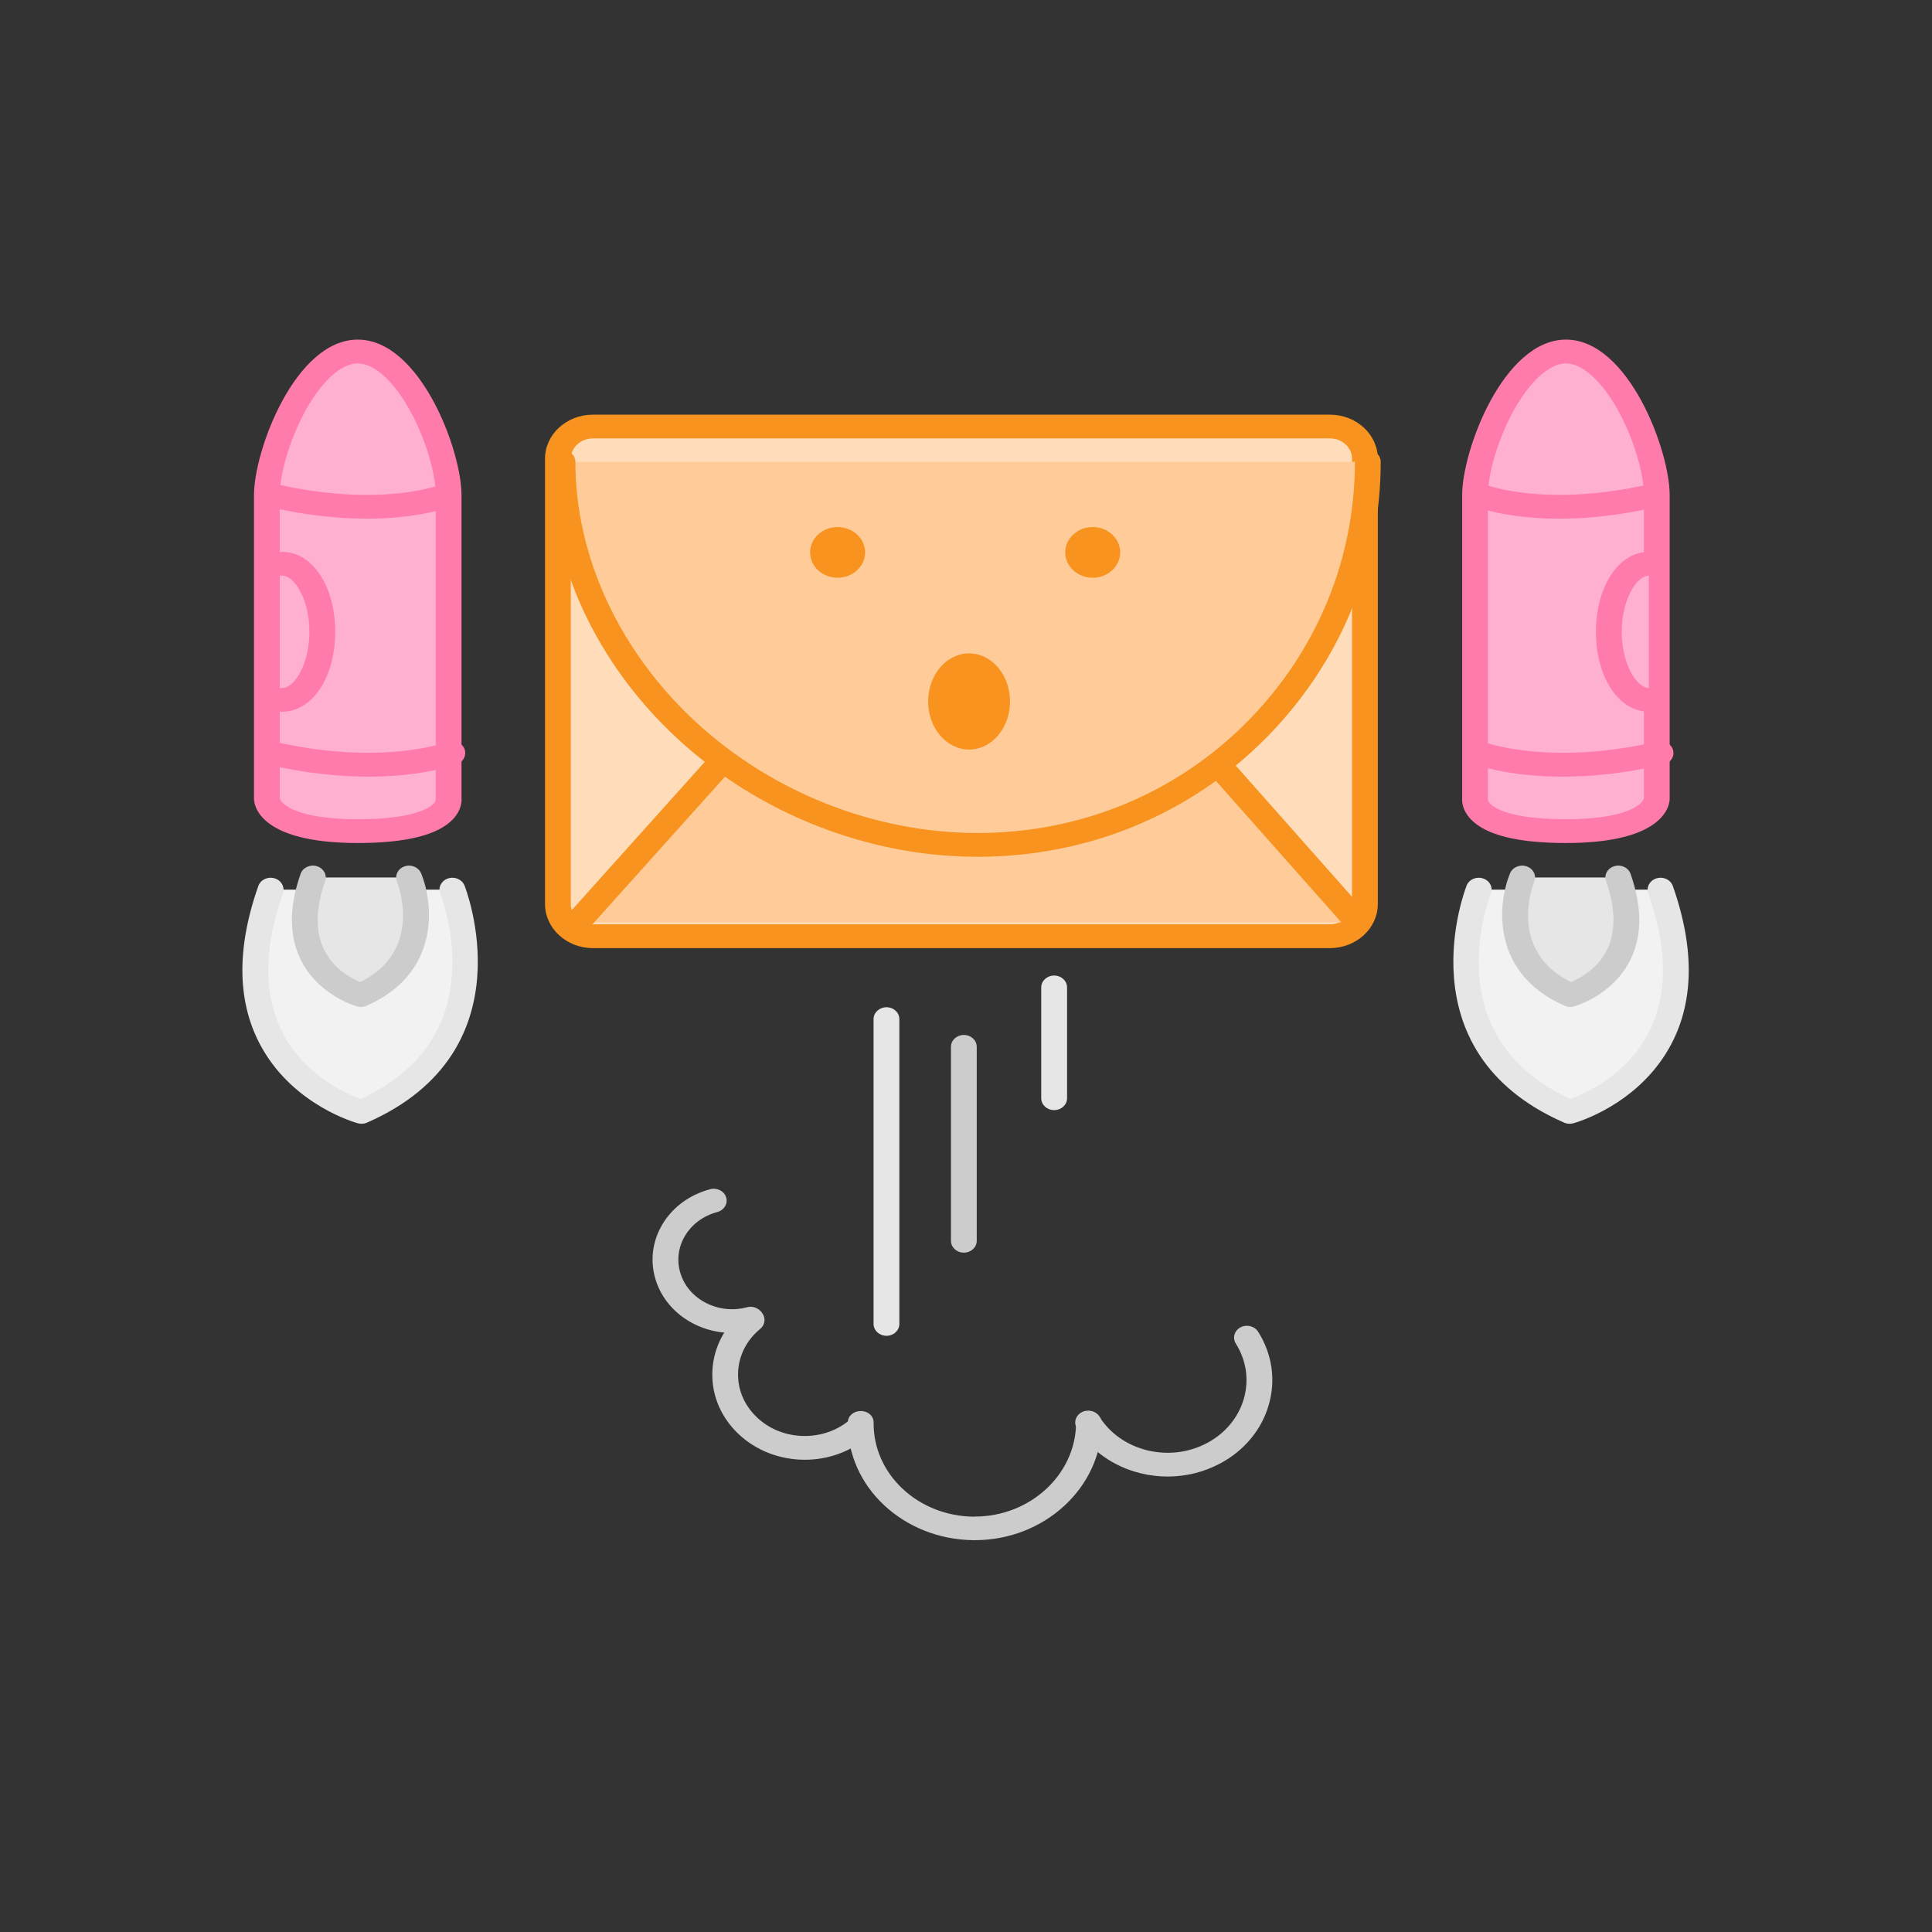 <svg width="32" height="32" viewBox="0 0 32 32" fill="none" xmlns="http://www.w3.org/2000/svg">
<rect x="0" y="0" width="32" height="32" fill="#333333" stroke="none"/>
<g clip-path="url(#clip0)">
<path fill-rule="evenodd" clip-rule="evenodd" d="M22.027 15.507H9.821C9.502 15.507 9.241 15.267 9.241 14.973V7.598C9.241 7.305 9.502 7.064 9.821 7.064H22.027C22.346 7.064 22.607 7.305 22.607 7.598V14.973C22.607 15.267 22.346 15.507 22.027 15.507Z" fill="#FFDDBB"/>
<path fill-rule="evenodd" clip-rule="evenodd" d="M22.027 15.704H9.821C9.383 15.704 9.027 15.376 9.027 14.973V7.598C9.027 7.195 9.383 6.868 9.821 6.868H22.027C22.465 6.868 22.821 7.195 22.821 7.598V14.973C22.821 15.376 22.465 15.704 22.027 15.704ZM9.821 7.261C9.619 7.261 9.454 7.412 9.454 7.598V14.973C9.454 15.159 9.619 15.31 9.821 15.31H22.027C22.23 15.31 22.394 15.159 22.394 14.973V7.598C22.394 7.412 22.23 7.261 22.027 7.261H9.821Z" fill="#F7931E"/>
<path fill-rule="evenodd" clip-rule="evenodd" d="M9.565 15.278L16.069 8.031L22.494 15.278" fill="#FFCC99"/>
<path fill-rule="evenodd" clip-rule="evenodd" d="M22.494 15.475C22.432 15.475 22.37 15.45 22.328 15.403L16.068 8.341L9.729 15.403C9.654 15.487 9.52 15.499 9.429 15.43C9.338 15.361 9.325 15.237 9.4 15.153L15.904 7.903C15.944 7.858 16.005 7.83 16.069 7.83H16.069C16.133 7.83 16.194 7.859 16.234 7.904L22.659 15.153C22.734 15.237 22.72 15.361 22.629 15.43C22.589 15.46 22.541 15.475 22.494 15.475Z" fill="#F7931E"/>
<path fill-rule="evenodd" clip-rule="evenodd" d="M22.655 7.649C22.655 11.027 19.899 13.994 16.193 13.994C12.486 13.994 9.316 11.027 9.316 7.649" fill="#FFCC99"/>
<path fill-rule="evenodd" clip-rule="evenodd" d="M16.193 14.191C14.375 14.191 12.56 13.475 11.213 12.227C9.872 10.984 9.103 9.315 9.103 7.649C9.103 7.541 9.198 7.452 9.316 7.452C9.434 7.452 9.53 7.541 9.53 7.649C9.53 9.212 10.254 10.78 11.516 11.95C12.783 13.124 14.488 13.797 16.193 13.797C17.895 13.797 19.48 13.143 20.656 11.956C21.808 10.793 22.442 9.263 22.442 7.649C22.442 7.541 22.537 7.452 22.655 7.452C22.773 7.452 22.869 7.541 22.869 7.649C22.869 9.361 22.195 10.985 20.972 12.221C19.714 13.491 18.017 14.191 16.193 14.191Z" fill="#F7931E"/>
<path fill-rule="evenodd" clip-rule="evenodd" d="M14.329 9.15C14.329 9.381 14.125 9.569 13.873 9.569C13.621 9.569 13.418 9.381 13.418 9.15C13.418 8.918 13.621 8.73 13.873 8.73C14.125 8.73 14.329 8.918 14.329 9.15Z" fill="#F7931E"/>
<path fill-rule="evenodd" clip-rule="evenodd" d="M18.554 9.15C18.554 9.381 18.35 9.569 18.099 9.569C17.847 9.569 17.643 9.381 17.643 9.15C17.643 8.918 17.847 8.73 18.099 8.73C18.35 8.73 18.554 8.918 18.554 9.15Z" fill="#F7931E"/>
<path fill-rule="evenodd" clip-rule="evenodd" d="M16.729 11.618C16.729 12.059 16.425 12.415 16.051 12.415C15.677 12.415 15.373 12.059 15.373 11.618C15.373 11.178 15.677 10.822 16.051 10.822C16.425 10.822 16.729 11.178 16.729 11.618Z" fill="#F7931E"/>
<path fill-rule="evenodd" clip-rule="evenodd" d="M24.432 13.232V8.2C24.432 7.437 25.109 5.822 25.937 5.822C26.765 5.822 27.442 7.437 27.442 8.2V13.232C27.442 13.232 27.442 13.766 25.937 13.766C24.349 13.766 24.432 13.232 24.432 13.232Z" fill="#FFB0D0"/>
<path fill-rule="evenodd" clip-rule="evenodd" d="M25.937 13.963C25.137 13.963 24.606 13.83 24.36 13.568C24.222 13.422 24.214 13.281 24.218 13.225V8.2C24.218 7.457 24.903 5.625 25.937 5.625C26.971 5.625 27.655 7.457 27.655 8.2V13.232C27.655 13.307 27.607 13.963 25.937 13.963ZM24.646 13.253C24.665 13.343 24.928 13.569 25.937 13.569C26.936 13.569 27.206 13.322 27.228 13.222V8.2C27.228 7.835 27.056 7.265 26.809 6.813C26.537 6.316 26.211 6.019 25.937 6.019C25.663 6.019 25.337 6.316 25.064 6.813C24.818 7.265 24.645 7.835 24.645 8.2V13.232C24.645 13.249 24.649 13.243 24.646 13.253Z" fill="#FF7BAC"/>
<path fill-rule="evenodd" clip-rule="evenodd" d="M25.826 8.591C24.93 8.591 24.436 8.391 24.405 8.379C24.298 8.334 24.25 8.217 24.299 8.118C24.348 8.02 24.473 7.976 24.581 8.02C24.596 8.026 25.603 8.421 27.368 8.009C27.483 7.982 27.599 8.046 27.628 8.151C27.657 8.257 27.588 8.364 27.473 8.39C26.828 8.541 26.276 8.591 25.826 8.591Z" fill="#FF7BAC"/>
<path fill-rule="evenodd" clip-rule="evenodd" d="M25.886 12.864C24.971 12.864 24.443 12.666 24.411 12.653C24.302 12.611 24.251 12.496 24.297 12.396C24.342 12.296 24.467 12.248 24.576 12.29C24.592 12.296 25.68 12.694 27.451 12.281C27.566 12.255 27.682 12.318 27.711 12.424C27.74 12.529 27.671 12.636 27.556 12.662C26.91 12.813 26.349 12.864 25.886 12.864Z" fill="#FF7BAC"/>
<path fill-rule="evenodd" clip-rule="evenodd" d="M27.31 11.591C26.944 11.591 26.648 11.087 26.648 10.465C26.648 9.842 26.944 9.338 27.31 9.338" fill="#FFB0D0"/>
<path fill-rule="evenodd" clip-rule="evenodd" d="M27.311 11.788C26.811 11.788 26.434 11.219 26.434 10.465C26.434 9.71 26.811 9.141 27.311 9.141C27.428 9.141 27.524 9.229 27.524 9.338C27.524 9.447 27.428 9.535 27.311 9.535C27.103 9.535 26.861 9.941 26.861 10.465C26.861 10.989 27.103 11.395 27.311 11.395C27.428 11.395 27.524 11.483 27.524 11.591C27.524 11.7 27.428 11.788 27.311 11.788Z" fill="#FF7BAC"/>
<path fill-rule="evenodd" clip-rule="evenodd" d="M24.493 14.735C24.493 14.735 23.443 17.298 25.998 18.417C25.998 18.417 28.553 17.716 27.504 14.735" fill="#F2F2F2"/>
<path fill-rule="evenodd" clip-rule="evenodd" d="M25.998 18.613C25.967 18.613 25.935 18.607 25.906 18.594C23.205 17.411 24.282 14.693 24.293 14.665C24.334 14.564 24.457 14.512 24.568 14.551C24.678 14.589 24.734 14.703 24.692 14.804C24.688 14.816 24.445 15.428 24.501 16.156C24.573 17.083 25.081 17.771 26.011 18.203C26.232 18.123 26.893 17.838 27.267 17.177C27.624 16.548 27.635 15.746 27.3 14.796C27.264 14.692 27.326 14.581 27.438 14.548C27.55 14.514 27.671 14.571 27.707 14.674C28.079 15.732 28.058 16.638 27.642 17.366C27.104 18.31 26.102 18.594 26.059 18.605C26.039 18.611 26.019 18.613 25.998 18.613Z" fill="#E6E6E6"/>
<path fill-rule="evenodd" clip-rule="evenodd" d="M25.211 14.534C25.211 14.534 24.656 15.89 26.008 16.481C26.008 16.481 27.359 16.111 26.804 14.534" fill="#E6E6E6"/>
<path fill-rule="evenodd" clip-rule="evenodd" d="M26.008 16.678C25.976 16.678 25.945 16.672 25.916 16.659C24.706 16.129 24.795 14.992 25.011 14.465C25.053 14.363 25.176 14.312 25.287 14.35C25.397 14.388 25.453 14.502 25.411 14.603C25.391 14.653 24.968 15.745 26.019 16.266C26.15 16.212 26.428 16.07 26.591 15.781C26.765 15.471 26.769 15.072 26.601 14.595C26.564 14.491 26.626 14.38 26.738 14.347C26.85 14.313 26.971 14.37 27.007 14.473C27.213 15.058 27.199 15.561 26.966 15.969C26.662 16.502 26.093 16.663 26.069 16.67C26.049 16.675 26.028 16.678 26.008 16.678Z" fill="#CCCCCC"/>
<path fill-rule="evenodd" clip-rule="evenodd" d="M7.431 13.232V8.2C7.431 7.437 6.753 5.822 5.926 5.822C5.098 5.822 4.42 7.437 4.42 8.2V13.232C4.42 13.232 4.42 13.766 5.926 13.766C7.514 13.766 7.431 13.232 7.431 13.232Z" fill="#FFB0D0"/>
<path fill-rule="evenodd" clip-rule="evenodd" d="M5.926 13.963C4.255 13.963 4.207 13.307 4.207 13.232V8.2C4.207 7.457 4.892 5.625 5.926 5.625C6.959 5.625 7.644 7.457 7.644 8.2V13.225C7.648 13.281 7.64 13.422 7.503 13.568C7.256 13.83 6.725 13.963 5.926 13.963ZM4.634 13.222C4.656 13.322 4.927 13.569 5.926 13.569C6.934 13.569 7.197 13.343 7.217 13.253C7.214 13.243 7.217 13.249 7.217 13.232V8.2C7.217 7.835 7.045 7.265 6.798 6.813C6.526 6.316 6.2 6.019 5.926 6.019C5.651 6.019 5.325 6.316 5.053 6.813C4.806 7.265 4.634 7.835 4.634 8.2V13.222Z" fill="#FF7BAC"/>
<path fill-rule="evenodd" clip-rule="evenodd" d="M6.078 8.591C5.627 8.591 5.075 8.541 4.43 8.39C4.315 8.364 4.246 8.257 4.275 8.151C4.304 8.046 4.42 7.982 4.535 8.009C6.319 8.425 7.312 8.024 7.322 8.02C7.429 7.976 7.556 8.019 7.604 8.118C7.653 8.217 7.605 8.334 7.498 8.379C7.468 8.391 6.973 8.591 6.078 8.591Z" fill="#FF7BAC"/>
<path fill-rule="evenodd" clip-rule="evenodd" d="M6.1 12.864C5.638 12.864 5.076 12.813 4.43 12.662C4.315 12.636 4.246 12.529 4.275 12.424C4.304 12.318 4.421 12.255 4.535 12.281C6.31 12.695 7.4 12.294 7.41 12.29C7.519 12.249 7.644 12.296 7.689 12.396C7.735 12.496 7.684 12.611 7.575 12.653C7.543 12.666 7.015 12.864 6.1 12.864Z" fill="#FF7BAC"/>
<path fill-rule="evenodd" clip-rule="evenodd" d="M4.676 11.591C5.042 11.591 5.338 11.087 5.338 10.465C5.338 9.842 5.042 9.338 4.676 9.338" fill="#FFB0D0"/>
<path fill-rule="evenodd" clip-rule="evenodd" d="M4.676 11.788C4.558 11.788 4.462 11.7 4.462 11.591C4.462 11.483 4.558 11.395 4.676 11.395C4.883 11.395 5.125 10.989 5.125 10.465C5.125 9.941 4.883 9.535 4.676 9.535C4.558 9.535 4.462 9.447 4.462 9.338C4.462 9.229 4.558 9.141 4.676 9.141C5.175 9.141 5.552 9.71 5.552 10.465C5.552 11.219 5.175 11.788 4.676 11.788Z" fill="#FF7BAC"/>
<path fill-rule="evenodd" clip-rule="evenodd" d="M7.493 14.735C7.493 14.735 8.543 17.298 5.988 18.417C5.988 18.417 3.433 17.716 4.482 14.735" fill="#F2F2F2"/>
<path fill-rule="evenodd" clip-rule="evenodd" d="M5.988 18.613C5.967 18.613 5.947 18.611 5.927 18.605C5.884 18.594 4.882 18.31 4.344 17.366C3.928 16.638 3.906 15.732 4.279 14.674C4.315 14.571 4.436 14.514 4.548 14.548C4.66 14.581 4.722 14.692 4.685 14.796C4.351 15.746 4.362 16.548 4.719 17.177C5.093 17.837 5.754 18.123 5.975 18.203C6.909 17.769 7.417 17.077 7.485 16.143C7.539 15.414 7.296 14.81 7.293 14.804C7.252 14.703 7.307 14.589 7.418 14.551C7.528 14.512 7.651 14.564 7.693 14.665C7.704 14.693 8.781 17.411 6.079 18.594C6.051 18.607 6.019 18.613 5.988 18.613Z" fill="#E6E6E6"/>
<path fill-rule="evenodd" clip-rule="evenodd" d="M6.775 14.534C6.775 14.534 7.33 15.89 5.978 16.481C5.978 16.481 4.627 16.111 5.182 14.534" fill="#E6E6E6"/>
<path fill-rule="evenodd" clip-rule="evenodd" d="M5.978 16.678C5.958 16.678 5.937 16.675 5.917 16.67C5.893 16.663 5.324 16.502 5.02 15.969C4.787 15.561 4.773 15.058 4.979 14.473C5.015 14.37 5.136 14.313 5.248 14.347C5.36 14.38 5.422 14.491 5.385 14.595C5.216 15.074 5.221 15.475 5.398 15.786C5.561 16.071 5.836 16.213 5.967 16.266C7.019 15.744 6.594 14.65 6.575 14.603C6.534 14.501 6.59 14.388 6.7 14.35C6.81 14.312 6.933 14.363 6.975 14.465C7.191 14.992 7.279 16.129 6.07 16.659C6.041 16.672 6.01 16.678 5.978 16.678Z" fill="#CCCCCC"/>
<path fill-rule="evenodd" clip-rule="evenodd" d="M14.683 22.125C14.565 22.125 14.469 22.037 14.469 21.929V16.879C14.469 16.771 14.565 16.683 14.683 16.683C14.801 16.683 14.896 16.771 14.896 16.879V21.929C14.896 22.037 14.801 22.125 14.683 22.125Z" fill="#E6E6E6"/>
<path fill-rule="evenodd" clip-rule="evenodd" d="M15.964 20.748C15.846 20.748 15.751 20.66 15.751 20.552V17.338C15.751 17.23 15.846 17.142 15.964 17.142C16.082 17.142 16.178 17.23 16.178 17.338V20.552C16.178 20.66 16.082 20.748 15.964 20.748Z" fill="#CCCCCC"/>
<path fill-rule="evenodd" clip-rule="evenodd" d="M17.46 18.387C17.342 18.387 17.246 18.299 17.246 18.191V16.355C17.246 16.246 17.342 16.158 17.46 16.158C17.578 16.158 17.674 16.246 17.674 16.355V18.191C17.674 18.299 17.578 18.387 17.46 18.387Z" fill="#E6E6E6"/>
<path fill-rule="evenodd" clip-rule="evenodd" d="M12.128 22.078C11.555 22.078 11.026 21.731 10.86 21.199C10.763 20.888 10.803 20.56 10.973 20.276C11.144 19.992 11.424 19.787 11.763 19.697C11.876 19.667 11.995 19.727 12.027 19.832C12.06 19.936 11.994 20.045 11.881 20.075C11.652 20.136 11.463 20.275 11.347 20.467C11.232 20.659 11.205 20.88 11.271 21.091C11.336 21.301 11.487 21.476 11.696 21.582C11.904 21.688 12.145 21.713 12.373 21.652C12.487 21.622 12.605 21.683 12.638 21.787C12.67 21.892 12.605 22.001 12.491 22.031C12.37 22.063 12.248 22.078 12.128 22.078Z" fill="#CCCCCC"/>
<path fill-rule="evenodd" clip-rule="evenodd" d="M13.331 24.178C13.303 24.178 13.275 24.177 13.247 24.176C12.838 24.155 12.463 23.99 12.189 23.709C11.916 23.429 11.778 23.067 11.8 22.691C11.822 22.315 12.002 21.969 12.306 21.717C12.394 21.645 12.529 21.651 12.608 21.732C12.687 21.813 12.679 21.937 12.592 22.01C12.372 22.191 12.242 22.441 12.226 22.712C12.21 22.983 12.31 23.244 12.507 23.446C12.704 23.649 12.975 23.768 13.27 23.783C13.565 23.797 13.848 23.706 14.067 23.524C14.155 23.451 14.29 23.458 14.369 23.539C14.448 23.62 14.44 23.744 14.353 23.817C14.069 24.051 13.709 24.178 13.331 24.178Z" fill="#CCCCCC"/>
<path fill-rule="evenodd" clip-rule="evenodd" d="M16.147 25.51C16.139 25.51 16.13 25.51 16.122 25.51C14.962 25.497 14.029 24.626 14.043 23.558C14.044 23.45 14.14 23.371 14.257 23.371H14.259C14.377 23.371 14.472 23.454 14.47 23.563C14.46 24.414 15.203 25.111 16.127 25.121C16.134 25.121 16.14 25.119 16.147 25.119C17.062 25.119 17.812 24.424 17.823 23.58C17.825 23.472 17.92 23.371 18.037 23.371H18.039C18.157 23.371 18.252 23.475 18.25 23.583C18.237 24.644 17.296 25.51 16.147 25.51Z" fill="#CCCCCC"/>
<path fill-rule="evenodd" clip-rule="evenodd" d="M19.341 24.456C19.192 24.456 19.041 24.439 18.893 24.402C18.445 24.293 18.071 24.029 17.838 23.66C17.779 23.566 17.814 23.446 17.916 23.391C18.018 23.337 18.149 23.369 18.208 23.463C18.383 23.741 18.666 23.939 19.003 24.022C19.34 24.104 19.693 24.061 19.995 23.9C20.297 23.738 20.512 23.478 20.602 23.167C20.691 22.857 20.644 22.532 20.469 22.254C20.41 22.16 20.444 22.04 20.546 21.985C20.648 21.931 20.779 21.963 20.838 22.057C21.071 22.426 21.134 22.856 21.015 23.268C20.896 23.681 20.61 24.026 20.209 24.24C19.941 24.383 19.643 24.456 19.341 24.456Z" fill="#CCCCCC"/>
</g>
<defs>
<clipPath id="clip0">
<rect width="24" height="20" fill="white" transform="translate(4 5.6)"/>
</clipPath>
</defs>
</svg>
